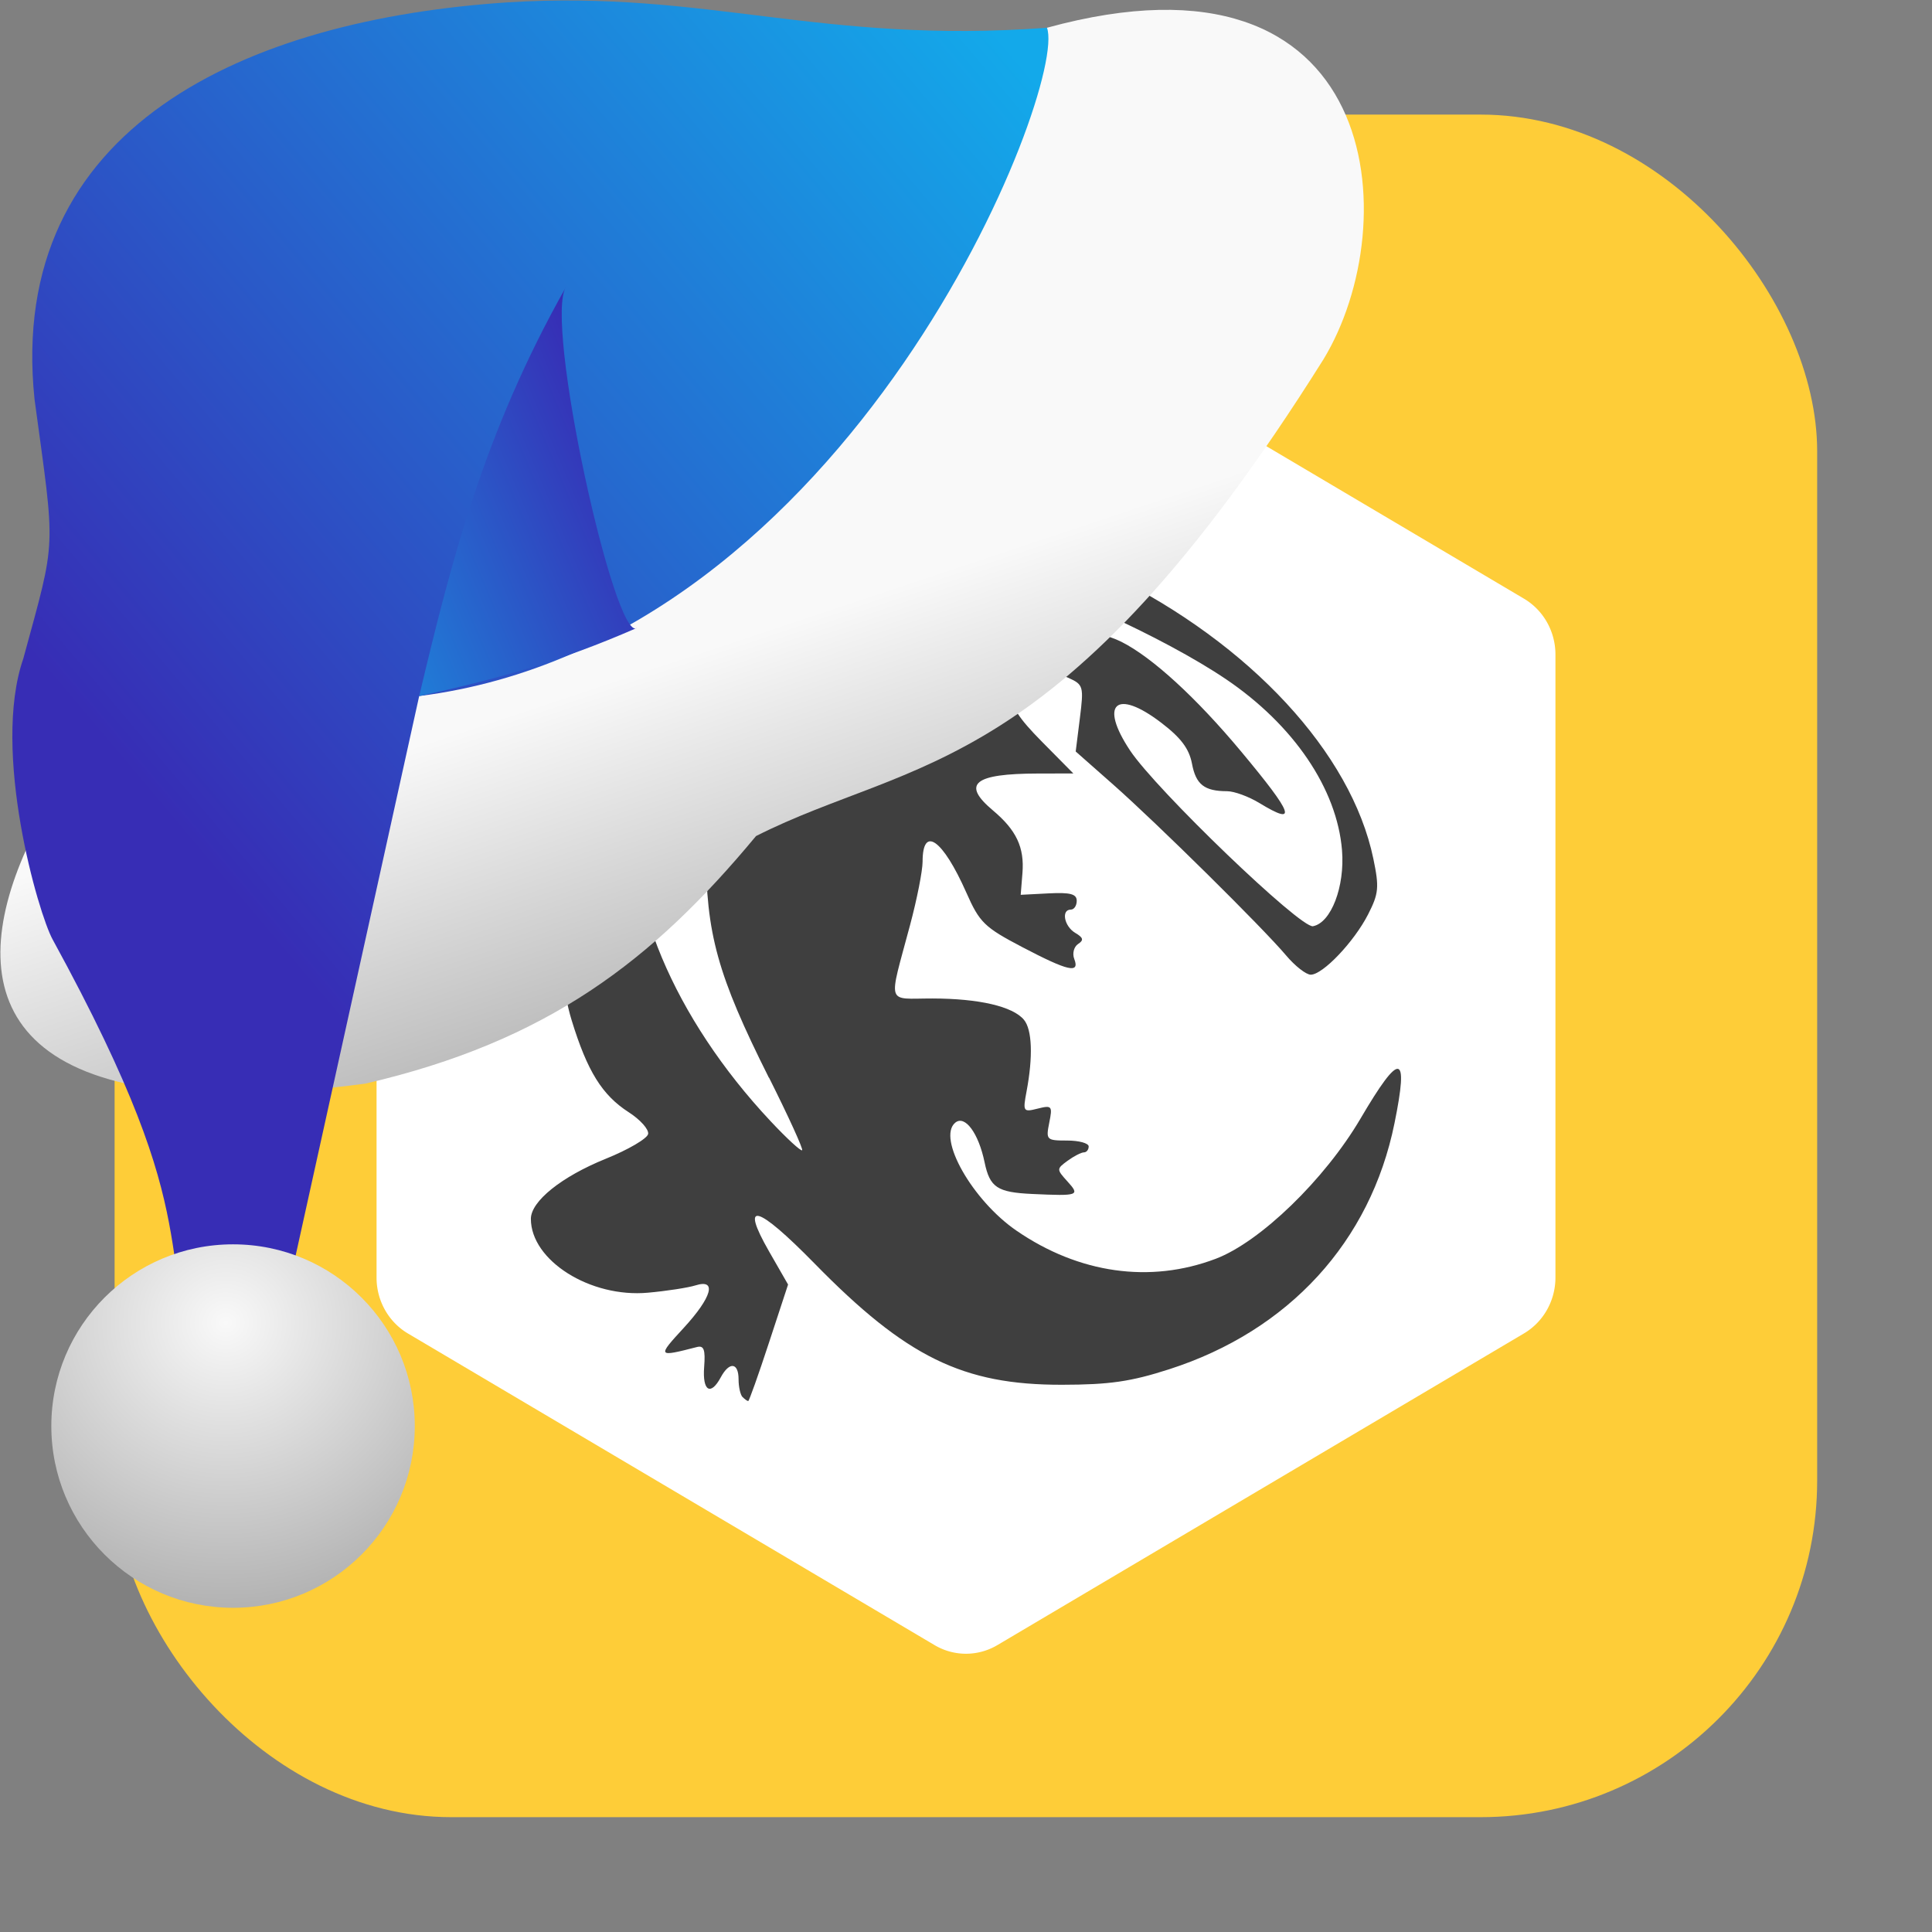 <svg viewBox="0 0 32 32" xmlns="http://www.w3.org/2000/svg" xmlns:xlink="http://www.w3.org/1999/xlink"><rect x="0" y="0" width="32" height="32" fill="#808080" stroke="none"/><linearGradient id="a" gradientUnits="userSpaceOnUse" x1="-227.98" x2="-234.8" xlink:href="#c" y1="-131.26" y2="-134.14"/><linearGradient id="b" gradientUnits="userSpaceOnUse" x1="-241.01" x2="-226.57" xlink:href="#c" y1="-141.61" y2="-129.44"/><linearGradient id="c"><stop offset="0" stop-color="#13a9ea"/><stop offset="1" stop-color="#372db5"/></linearGradient><linearGradient id="d"><stop offset="0" stop-color="#f9f9f9"/><stop offset="1" stop-color="#999"/></linearGradient><linearGradient id="e" gradientUnits="userSpaceOnUse" x1="-239.23" x2="-241.87" xlink:href="#d" y1="-133.21" y2="-125.28"/><radialGradient id="f" cx="-176.59" cy="-120.91" gradientTransform="matrix(2.211 .057 -.055 2.125 156.08 146.14)" gradientUnits="userSpaceOnUse" r="3.01" xlink:href="#d"/><rect fill="#fecd38" fill-rule="evenodd" height="28.2" rx="5.575" width="28.2" x="1.898" y="1.898"/><path d="m16.024 4.61a1.041 1.068 0 0 0 -.545.143l-8.721 5.162a1.041 1.068 0 0 0 -.521.924v10.324a1.041 1.068 0 0 0  .52.924l8.722 5.161a1.041 1.068 0 0 0 1.041 0l8.721-5.162a1.041 1.068 0 0 0  .522-.923v-10.324a1.041 1.068 0 0 0 -.521-.923l-8.721-5.162a1.041 1.068 0 0 0 -.496-.143" fill="#fff"/><path d="m12.299 23.14c-.036-.036-.066-.168-.066-.294 0-.281-.153-.297-.295-.033-.168.313-.306.227-.275-.172.022-.287-.004-.359-.119-.33-.657.169-.661.163-.221-.315.47-.511.556-.819.197-.706-.122.038-.475.093-.786.121-.956.088-1.941-.533-1.941-1.223 0-.291.508-.699 1.24-.995.372-.15.688-.335.702-.411s-.131-.238-.323-.361c-.438-.282-.684-.677-.943-1.52-.299-.969-.233-2.645.148-3.748 1.319-3.826 5.156-5.413 8.775-3.631 2.317 1.141 3.99 2.948 4.355 4.701.099.475.089.577-.087.922-.232.454-.75.999-.95.999-.076 0-.26-.143-.408-.319-.387-.459-2.135-2.186-2.863-2.829l-.622-.549.069-.551c.066-.527.058-.556-.186-.667-.371-.168-.887-.003-.931.298-.024.17.102.367.488.757l.521.527-.586.001c-1.064.002-1.27.171-.746.611.388.326.523.612.489 1.037l-.029.361.464-.024c.357-.018.464.01.464.123 0 .081-.044.146-.098.146-.163 0-.11.277.074.386.134.079.144.12.046.184-.069.046-.098.157-.063.247.095.247-.1.203-.861-.196-.628-.329-.707-.406-.927-.904-.391-.882-.724-1.117-.724-.511 0 .15-.093.622-.207 1.048-.362 1.358-.405 1.217.367 1.218.774.001 1.334.131 1.519.353.135.163.152.609.043 1.186-.063.335-.056.346.185.285.235-.059.247-.044.191.233-.057.285-.047.296.297.296.196 0 .356.044.356.098s-.036.098-.079.098c-.044 0-.165.062-.269.138-.186.136-.186.142-.004.343.212.234.188.243-.582.208-.581-.027-.703-.108-.79-.524-.101-.486-.326-.789-.486-.657-.304.252.284 1.288 1.016 1.79 1.033.709 2.212.876 3.297.465.738-.279 1.808-1.316 2.399-2.322.659-1.122.803-1.102.563.077-.398 1.961-1.749 3.436-3.731 4.074-.636.205-.989.256-1.777.257-1.641.003-2.58-.458-4.099-2.01-.956-.975-1.24-1.05-.751-.197l.314.547-.317.965c-.174.531-.329.965-.343.965-.015 0-.056-.029-.092-.065zm.436-5.29c-.852-1.701-1.042-2.386-1.042-3.765 0-1.034.022-1.169.264-1.626.732-1.384 2.296-2.193 4.249-2.197.916-.002 1.952.159 2.367.368.511.257 1.239.924 1.983 1.816.871 1.044.942 1.243.304.855-.177-.108-.418-.196-.535-.196-.377-.001-.517-.11-.582-.456-.047-.248-.183-.43-.513-.681-.744-.567-1.027-.312-.513.462.434.653 2.823 2.949 3.03 2.911.3-.056.53-.656.481-1.258-.083-1.018-.801-2.076-1.924-2.835-1.025-.692-2.969-1.576-3.845-1.748-2.791-.549-5.515 1.187-5.916 3.77-.24 1.547.617 3.592 2.222 5.302.266.284.501.5.521.48s-.227-.561-.548-1.202" fill="#3f3f3f"/><g transform="matrix(-1 0 0 1 -223.97 142.77)"><g fill="#f9f9f9"><path d="m-228.95-129.3-.27 2.221-.122-2.378z"/><path d="m-228.66-130.01-.27 2.221-.122-2.378z"/><path d="m-228.43-129.95-.27 1.6-.122-1.713z"/></g><path d="m-241.31-142.31c-5.577-1.531-5.951 3.24-4.58 5.493 4.381 6.983 6.796 6.577 9.398 7.895 1.712 2.064 3.451 3.4 6.469 4.1 11.69 1.559 3.242-8.417.92-8.649-5.065.012-7.547-6.123-12.206-8.838" fill="url(#e)"/><path d="m-241.31-142.31c3.76.276 5.616-.626 8.93-.421 4.319.283 8.307 2.053 7.838 6.574-.347 2.567-.37 2.25.186 4.296.532 1.535-.252 4.232-.487 4.654-2.715 4.963-1.536 4.965-2.656 7.742l-.906-.418-2.508-11.358c-7.177-.909-10.754-10.11-10.398-11.07" fill="url(#b)"/><path d="m-234.52-132.37c.362.274 1.553-5.105 1.172-5.653 1.379 2.44 1.919 4.616 2.435 6.783-1.276-.283-2.289-.554-3.607-1.13" fill="url(#a)"/><circle cx="-227.83" cy="-119.15" fill="url(#f)" r="3.01"/></g></svg>